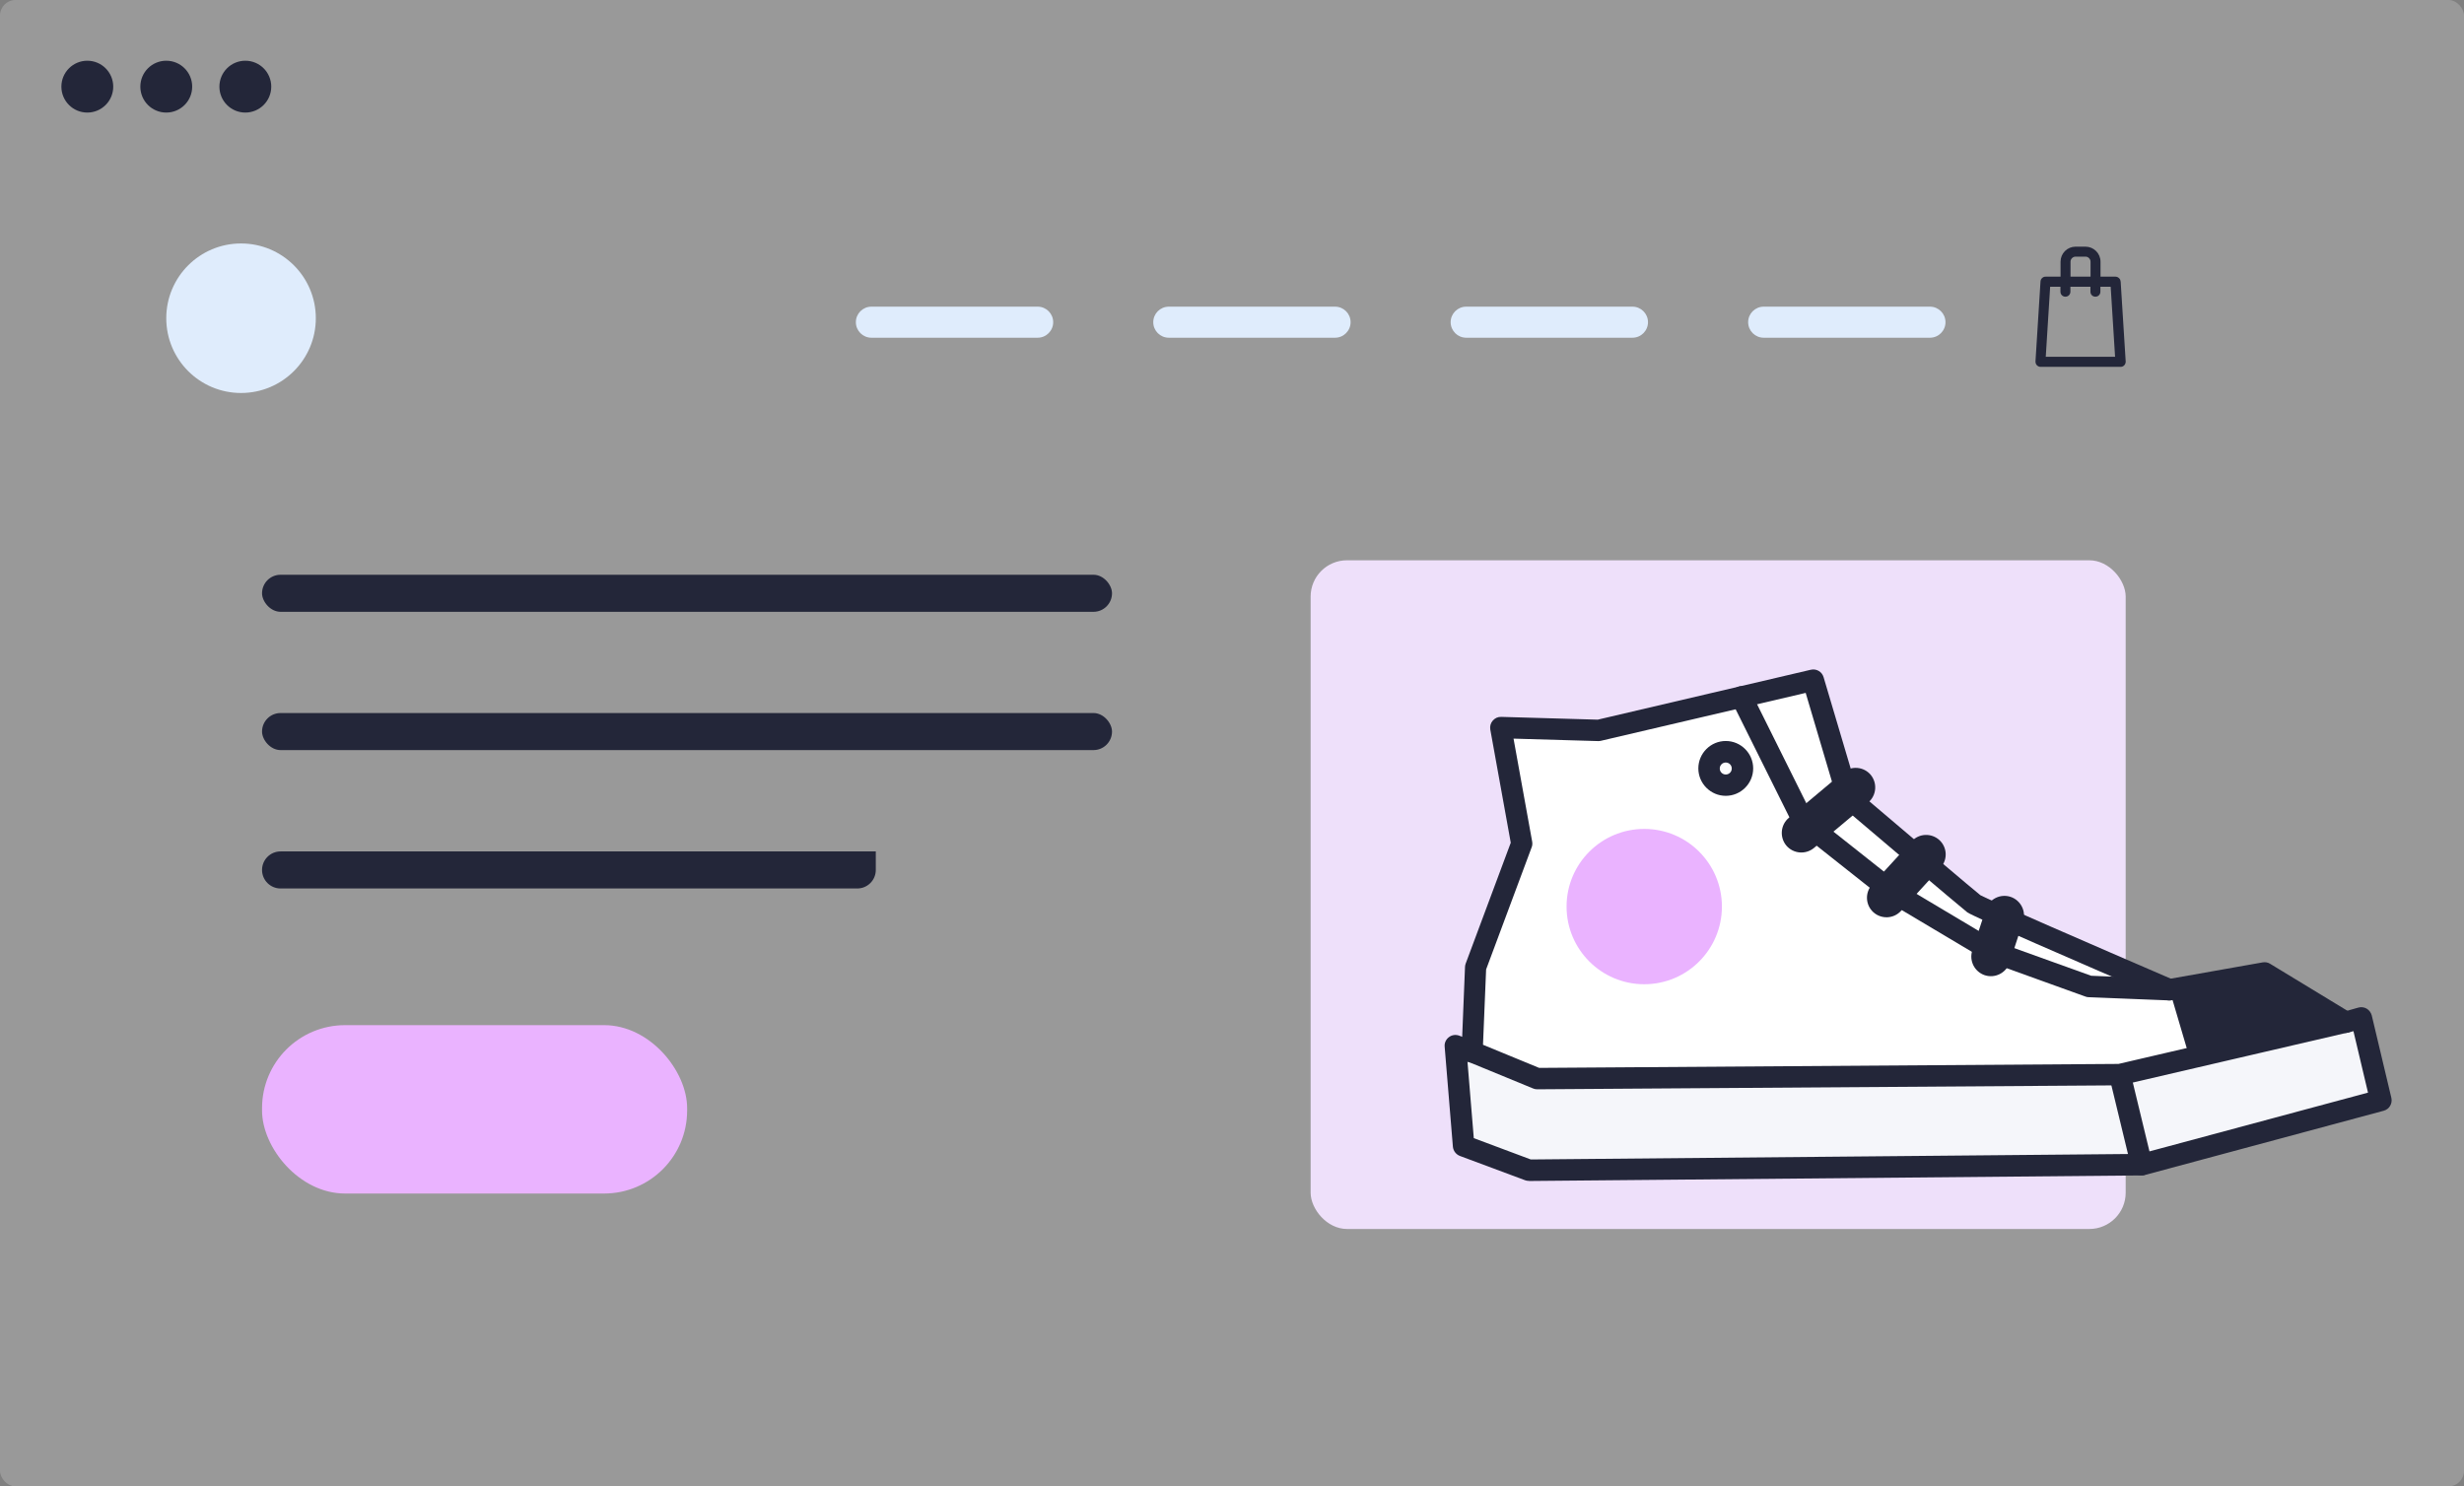 <?xml version="1.0" encoding="UTF-8"?><svg id="uuid-230f1236-1100-41fc-a884-b0ed5d8f817b" xmlns="http://www.w3.org/2000/svg" viewBox="0 0 230 138.77"><rect x="0" y="0" width="230" height="138.77" fill="#808080" stroke="none"/><g id="uuid-e933051d-6cef-4557-99da-b28ff9881113"><g opacity=".2"><rect width="230" height="138.77" rx="1.45" ry="1.45" fill="#fff" stroke-width="0"/></g><circle cx="8.15" cy="8.09" r="2.42" fill="#232639" stroke-width="0"/><circle cx="15.52" cy="8.09" r="2.42" fill="#232639" stroke-width="0"/><circle cx="22.9" cy="8.09" r="2.42" fill="#232639" stroke-width="0"/><circle cx="22.5" cy="29.71" r="6.98" fill="#dfecfc" stroke-width="0"/><path d="M197.94,26.27c0-.12-.06-.23-.15-.31-.09-.08-.2-.13-.32-.13h-1.4v-1.4c0-.37-.15-.73-.41-.99-.26-.26-.62-.41-.99-.41h-.93c-.37,0-.73.15-.99.41-.26.26-.41.62-.41.99v1.4h-1.4c-.12,0-.23.04-.32.13-.09.08-.14.19-.15.31l-.47,7.48c0,.13.04.25.13.35.09.09.21.15.34.15h7.48c.13,0,.25-.05.34-.15.09-.09.13-.22.13-.35l-.47-7.48ZM193.27,24.43c0-.12.05-.24.14-.33.09-.09.21-.14.33-.14h.93c.12,0,.24.05.33.14.09.09.14.21.14.33v1.4h-1.87v-1.4ZM190.96,33.31l.41-6.54h.96v.47c0,.17.09.32.23.4.14.08.32.08.47,0,.14-.08.23-.24.23-.4v-.47h1.87v.47c0,.17.09.32.23.4.14.08.32.08.47,0,.14-.08.23-.24.23-.4v-.47h.96l.41,6.54h-6.49Z" fill="#232639" stroke-width="0"/><rect x="122.34" y="52.31" width="76.08" height="62.43" rx="3.39" ry="3.39" fill="#eee0fa" stroke-width="0"/><path d="M137.43,98.21l-1.57-.59.77,9.36,6.09,2.28,57.19-.52,22.33-6.01-1.83-7.7-1.45.41" fill="#f5f6fa" stroke-width="0"/><path d="M142.71,110.25c-.12,0-.24-.02-.35-.06l-6.09-2.27c-.36-.14-.61-.47-.65-.85l-.77-9.36c-.03-.34.12-.67.4-.88.27-.21.64-.26.96-.14l1.57.59c.52.2.78.77.58,1.29s-.77.78-1.29.58l-.09-.04.59,7.15,5.32,1.99,56.88-.52,21.27-5.72-1.36-5.74-.45.13c-.53.15-1.08-.16-1.23-.69-.15-.53.16-1.08.69-1.23l1.45-.41c.26-.07.54-.04.78.1.23.14.4.37.47.63l1.83,7.7c.12.53-.19,1.06-.71,1.2l-22.33,6.01c-.08.02-.17.03-.25.03l-57.19.52h0Z" fill="#232639" stroke-width="0"/><path d="M199.9,109.73c-.45,0-.86-.31-.97-.77l-2.03-8.4c-.13-.54.2-1.08.74-1.21.53-.13,1.08.2,1.21.74l2.03,8.4c.13.54-.2,1.08-.74,1.21-.08.02-.16.03-.24.03Z" fill="#232639" stroke-width="0"/><path d="M218.94,95.43l-7.55-4.59-8.88,1.57s-17.73-7.63-18.25-8.02c-.52-.39-11.76-9.94-11.76-9.94l-3.24-10.93-20.02,4.69-9.14-.26,1.96,10.84-4.31,11.55-.32,7.89,6.05,2.49,54.39-.37,21.07-4.9h0Z" fill="#fff" stroke-width="0"/><path d="M143.48,101.7c-.13,0-.26-.03-.38-.08l-6.05-2.49c-.39-.16-.64-.55-.62-.96l.32-7.89c0-.11.03-.21.06-.31l4.21-11.29-1.91-10.57c-.05-.3.03-.6.23-.83.2-.23.47-.36.79-.35l9.01.26,19.89-4.66c.52-.12,1.04.18,1.19.69l3.16,10.65c4.48,3.81,11.08,9.41,11.48,9.71.67.38,10.9,4.83,17.77,7.79l8.58-1.52c.24-.04.49,0,.69.13l7.55,4.59c.35.21.53.61.47,1.01-.06.4-.36.72-.76.82l-21.07,4.9c-.07.02-.15.03-.22.03l-54.39.37h0ZM138.45,97.55l5.22,2.15,54.08-.37,18.57-4.32-5.14-3.12-8.51,1.5c-.19.03-.39.01-.57-.07-8.14-3.5-17.94-7.76-18.46-8.14-.53-.4-10.65-9-11.81-9.98-.15-.13-.26-.29-.31-.48l-2.97-10.03-19.1,4.47c-.08.02-.17.03-.26.03l-7.91-.23,1.74,9.62c.03.18.02.36-.05.53l-4.25,11.4-.29,7.03Z" fill="#232639" stroke-width="0"/><path d="M161.09,74.3c-1.41,0-2.56-1.15-2.56-2.56s1.15-2.56,2.56-2.56,2.56,1.15,2.56,2.56-1.15,2.56-2.56,2.56ZM161.09,71.19c-.31,0-.56.25-.56.56s.25.56.56.56.56-.25.56-.56-.25-.56-.56-.56Z" fill="#232639" stroke-width="0"/><path d="M202.51,93.4s-.03,0-.04,0l-7.51-.3c-.1,0-.2-.02-.3-.06l-8.99-3.24c-.06-.02-.12-.05-.17-.08l-9.37-5.58s-.07-.05-.11-.08l-8.3-6.57c-.12-.09-.21-.21-.27-.34l-5.79-11.64c-.25-.49-.04-1.09.45-1.34.49-.25,1.09-.04,1.34.45l5.69,11.44,8.07,6.39,9.23,5.5,8.76,3.15,7.35.3c.55.02.98.49.96,1.04-.02.54-.46.96-1,.96Z" fill="#232639" stroke-width="0"/><rect x="24.46" y="95.71" width="39.68" height="15.72" rx="7.75" ry="7.75" fill="#eab3ff" stroke-width="0"/><circle cx="153.48" cy="84.64" r="7.25" fill="#eab3ff" stroke-width="0"/><path d="M124.62,31.53h-15.52c-.8,0-1.45-.65-1.45-1.45h0c0-.8.65-1.45,1.45-1.45h15.52c.8,0,1.45.65,1.45,1.45h0c0,.8-.65,1.45-1.45,1.45Z" fill="#dfecfc" stroke-width="0"/><path d="M153.83,30.08h0c0-.8-.65-1.45-1.45-1.45h-15.52c-.8,0-1.45.65-1.45,1.45h0c0,.8.65,1.45,1.45,1.45h15.52c.8,0,1.45-.65,1.45-1.45Z" fill="#dfecfc" stroke-width="0"/><path d="M96.86,31.53c.8,0,1.45-.65,1.45-1.45h0c0-.8-.65-1.45-1.45-1.45h-15.52c-.8,0-1.45.65-1.45,1.45h0c0,.8.65,1.45,1.45,1.45h15.52Z" fill="#dfecfc" stroke-width="0"/><path d="M181.6,30.08h0c0-.8-.65-1.45-1.45-1.45h-15.52c-.8,0-1.45.65-1.45,1.45h0c0,.8.65,1.45,1.45,1.45h15.52c.8,0,1.45-.65,1.45-1.45Z" fill="#dfecfc" stroke-width="0"/><rect x="24.46" y="66.57" width="79.34" height="3.46" rx="1.73" ry="1.73" fill="#232639" stroke-width="0"/><rect x="24.46" y="53.66" width="79.34" height="3.46" rx="1.73" ry="1.73" fill="#232639" stroke-width="0"/><path d="M81.75,79.49H26.19c-.96,0-1.73.78-1.73,1.73h0c0,.96.78,1.73,1.73,1.73h53.83c.96,0,1.73-.78,1.73-1.73v-1.73h0Z" fill="#232639" stroke-width="0"/><path d="M172.04,72.11l-5.07,4.25c-.77.65-.87,1.8-.23,2.58h0c.65.77,1.8.87,2.58.23l5.07-4.25c.77-.65.87-1.8.23-2.58h0c-.65-.77-1.8-.87-2.58-.23Z" fill="#232639" stroke-width="0"/><path d="M178.45,78.54l-3.7,4.04c-.68.75-.63,1.9.11,2.58h0c.75.68,1.9.63,2.58-.11l3.7-4.04c.68-.75.63-1.9-.11-2.58h0c-.75-.68-1.9-.63-2.58.11Z" fill="#232639" stroke-width="0"/><path d="M185.36,84.9l-1.26,3.84c-.31.96.21,1.99,1.17,2.31h0c.96.31,1.99-.21,2.31-1.17l1.26-3.84c.31-.96-.21-1.99-1.17-2.31h0c-.96-.31-1.99.21-2.31,1.17Z" fill="#232639" stroke-width="0"/><polyline points="202.51 92.4 204.4 98.81 218.94 95.43 211.39 90.84 202.51 92.4" fill="#232639" stroke-width="0"/></g></svg>